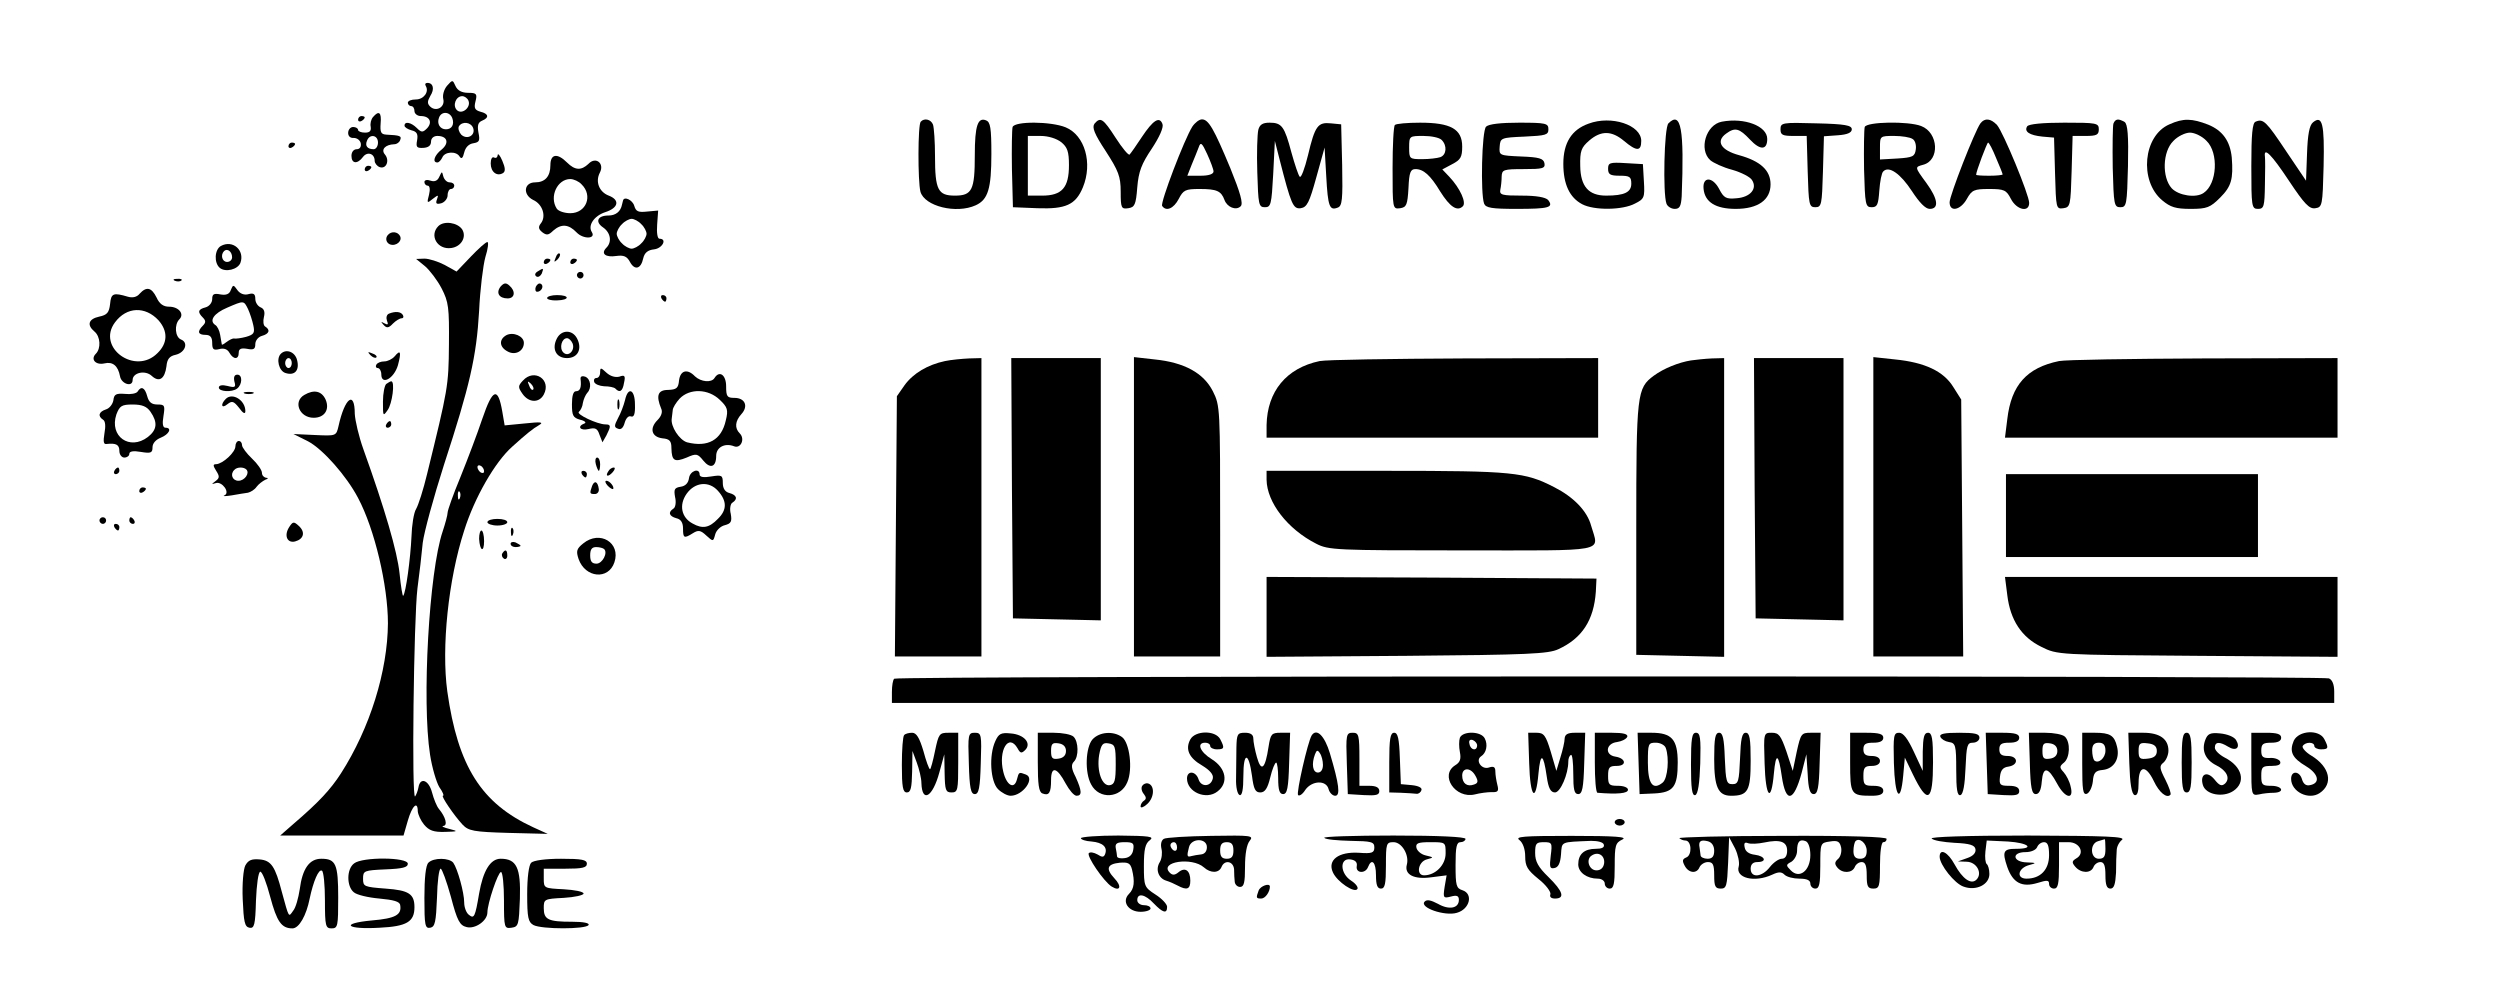 <?xml version="1.0" standalone="no"?>
<!DOCTYPE svg PUBLIC "-//W3C//DTD SVG 20010904//EN"
 "http://www.w3.org/TR/2001/REC-SVG-20010904/DTD/svg10.dtd">
<svg version="1.0" xmlns="http://www.w3.org/2000/svg"
 width="754pt" height="302pt" viewBox="0 0 754 302"
 preserveAspectRatio="xMidYMid meet">

<g transform="translate(0,302) scale(0.1,-0.1)"
fill="#000000" stroke="none">
<path d="M1348 2761 c-9 -11 -14 -28 -11 -40 6 -24 -22 -40 -40 -22 -9 9 -8
16 1 32 13 20 9 39 -9 39 -6 0 -8 -4 -5 -9 11 -18 -6 -41 -30 -41 -13 0 -24
-4 -24 -10 0 -5 5 -10 10 -10 6 0 10 -7 10 -15 0 -8 9 -15 19 -15 27 0 36 -19
19 -37 -13 -13 -17 -13 -31 1 -17 17 -37 21 -37 7 0 -5 10 -11 21 -14 17 -4
20 -12 17 -30 -4 -21 -1 -24 19 -23 15 1 23 7 23 19 0 10 8 17 19 17 30 0 37
-21 13 -41 -22 -17 -29 -39 -13 -39 5 0 11 7 15 15 7 18 42 20 52 3 6 -9 10
-5 14 12 4 16 14 26 28 28 18 3 20 8 15 32 -4 22 -1 31 11 36 22 9 20 21 -5
27 -17 5 -20 11 -15 31 6 23 3 26 -22 26 -19 0 -32 7 -38 20 -9 20 -9 20 -26
1z m65 -45 c8 -20 -20 -43 -35 -28 -14 14 -3 42 16 42 7 0 16 -6 19 -14z m-49
-52 c7 -19 -1 -34 -19 -34 -18 0 -28 17 -21 35 7 20 32 19 40 -1z m63 -30 c8
-22 -18 -37 -36 -20 -7 8 -10 19 -7 25 10 16 36 13 43 -5z"/>
<path d="M1125 2667 c-6 -7 -9 -20 -7 -29 2 -13 -3 -18 -17 -18 -12 0 -21 4
-21 8 0 5 -7 9 -15 9 -8 0 -15 -8 -15 -18 0 -10 7 -16 17 -15 10 0 19 -7 21
-16 2 -11 -3 -18 -12 -18 -9 0 -16 -8 -16 -20 0 -24 18 -26 35 -3 13 17 35 10
35 -12 0 -7 7 -16 15 -19 20 -7 31 20 16 38 -13 15 1 30 28 31 8 0 16 6 18 13
5 12 -1 14 -42 16 -16 1 -19 7 -17 34 3 33 -5 40 -23 19z m15 -77 c0 -11 -6
-20 -13 -20 -19 0 -27 10 -20 26 8 21 33 17 33 -6z"/>
<path d="M1080 2659 c0 -5 5 -7 10 -4 6 3 10 8 10 11 0 2 -4 4 -10 4 -5 0 -10
-5 -10 -11z"/>
<path d="M2777 2653 c-9 -8 -9 -180 -1 -211 12 -44 108 -68 167 -41 37 17 47
50 47 155 0 78 -3 96 -16 101 -25 10 -34 -16 -34 -105 0 -105 -8 -122 -60
-122 -51 0 -60 17 -60 119 0 43 -3 86 -6 95 -6 16 -26 21 -37 9z"/>
<path d="M3301 2647 c-8 -11 -1 -30 34 -83 38 -59 45 -76 45 -122 0 -50 2 -53
23 -50 19 3 23 10 27 63 4 48 13 71 44 117 23 35 36 64 32 74 -9 24 -28 12
-62 -39 -17 -26 -34 -50 -37 -53 -3 -4 -22 19 -42 50 -38 59 -46 64 -64 43z"/>
<path d="M3596 2638 c-24 -38 -97 -229 -91 -239 12 -18 35 -8 50 21 14 27 20
30 63 30 52 0 65 -6 75 -33 8 -22 35 -33 49 -19 8 8 -1 40 -31 114 -50 120
-66 148 -86 148 -8 0 -21 -10 -29 -22z m64 -135 c0 -8 -14 -13 -39 -13 l-40 0
13 33 c7 17 17 41 21 52 6 18 10 15 26 -20 10 -22 19 -46 19 -52z"/>
<path d="M4791 2647 c-51 -18 -76 -58 -76 -121 0 -62 19 -102 57 -122 36 -19
122 -18 159 2 28 14 30 18 27 67 l-3 52 -52 3 c-48 3 -53 1 -53 -17 0 -17 6
-21 35 -21 30 0 35 -3 35 -24 0 -26 -21 -36 -76 -36 -53 0 -77 28 -78 89 -1
46 3 56 27 77 36 31 68 30 105 -1 38 -32 52 -32 52 0 0 48 -90 78 -159 52z"/>
<path d="M5032 2648 c-13 -13 -17 -212 -6 -242 3 -9 15 -16 25 -16 15 0 19 8
21 38 8 204 -2 258 -40 220z"/>
<path d="M5193 2653 c-48 -9 -70 -84 -35 -116 9 -8 39 -22 66 -29 28 -8 55
-22 60 -31 17 -26 -5 -52 -47 -55 -31 -3 -38 1 -52 28 -20 38 -51 38 -47 0 4
-40 37 -60 97 -60 67 0 105 27 105 74 0 42 -30 70 -95 88 -55 15 -71 42 -39
65 27 20 40 16 72 -18 31 -33 52 -32 52 2 0 39 -69 65 -137 52z"/>
<path d="M5973 2648 c-17 -23 -93 -218 -93 -238 0 -31 33 -24 52 10 15 27 22
30 67 30 46 0 52 -3 66 -30 17 -33 55 -42 55 -12 0 24 -78 213 -97 235 -19 20
-37 22 -50 5z m47 -104 c11 -25 20 -48 20 -50 0 -2 -18 -4 -40 -4 -22 0 -40 1
-40 3 0 10 33 97 36 97 3 0 14 -21 24 -46z"/>
<path d="M6374 2647 c-2 -7 -3 -67 -2 -133 3 -111 4 -119 23 -119 19 0 20 8
23 124 2 93 -1 126 -10 133 -19 11 -28 10 -34 -5z"/>
<path d="M6543 2645 c-79 -34 -92 -170 -22 -229 25 -21 41 -26 86 -26 49 0 59
4 89 34 34 34 40 56 35 121 -5 49 -27 81 -71 99 -49 19 -75 20 -117 1z m112
-50 c37 -36 32 -130 -9 -157 -23 -16 -75 -8 -96 14 -30 33 -28 111 5 143 13
14 36 25 50 25 14 0 37 -11 50 -25z"/>
<path d="M6803 2653 c-10 -3 -13 -40 -13 -134 0 -122 1 -129 20 -129 18 0 20
7 21 73 1 39 1 78 0 85 -4 30 20 6 73 -74 46 -69 61 -85 79 -82 21 3 22 8 25
127 3 128 -4 155 -32 132 -11 -9 -16 -37 -18 -94 l-3 -82 -60 89 c-60 90 -69
99 -92 89z"/>
<path d="M3054 2637 c-2 -7 -3 -65 -2 -128 l3 -114 74 -3 c85 -3 115 10 137
63 30 73 6 157 -52 181 -44 18 -153 19 -160 1z m147 -46 c18 -15 23 -28 23
-69 0 -68 -21 -92 -81 -92 l-43 0 0 90 0 90 39 0 c23 0 48 -8 62 -19z"/>
<path d="M3795 2628 c-3 -13 -5 -70 -3 -128 3 -97 4 -105 23 -105 18 0 20 8
25 100 l5 100 14 -55 c35 -137 41 -151 64 -148 19 3 26 17 47 93 l25 90 5 -87
c5 -92 10 -104 35 -94 13 5 15 24 13 128 l-3 123 -31 3 c-39 4 -48 -7 -69 -96
-10 -41 -21 -70 -25 -65 -4 4 -15 37 -25 73 -21 79 -29 90 -66 90 -21 0 -30
-6 -34 -22z"/>
<path d="M4207 2643 c-4 -3 -7 -62 -7 -130 0 -123 0 -124 23 -121 19 3 22 10
25 61 2 47 6 57 21 57 24 0 45 -18 75 -68 29 -46 51 -61 68 -44 11 11 -8 54
-41 89 l-21 22 30 16 c25 13 30 21 30 53 0 53 -35 72 -127 72 -38 0 -73 -3
-76 -7z m141 -45 c17 -17 15 -45 -4 -52 -9 -3 -33 -6 -55 -6 -38 0 -39 1 -39
35 0 35 1 35 43 35 24 0 48 -5 55 -12z"/>
<path d="M4482 2638 c-13 -13 -17 -202 -6 -232 5 -13 23 -16 98 -16 97 0 113
4 95 27 -8 8 -35 13 -79 13 -60 0 -68 2 -65 18 2 9 4 27 4 40 1 20 5 22 67 22
57 0 65 2 62 18 -3 14 -16 18 -70 20 -66 3 -67 3 -65 30 2 26 4 27 75 30 64 3
72 5 72 22 0 18 -7 20 -88 20 -55 0 -92 -4 -100 -12z"/>
<path d="M5370 2630 c0 -17 6 -20 40 -20 l39 0 3 -107 c3 -100 4 -108 23 -108
19 0 20 8 23 107 l3 107 42 3 c29 2 42 8 42 18 0 12 -20 16 -107 18 -103 3
-108 2 -108 -18z"/>
<path d="M5624 2637 c-2 -7 -3 -65 -2 -128 3 -106 4 -114 23 -114 17 0 20 8
23 50 2 28 7 54 12 58 17 18 52 -7 86 -59 23 -35 41 -54 54 -54 29 0 25 30
-10 78 -36 49 -35 48 -10 55 51 13 47 97 -6 117 -39 15 -164 13 -170 -3z m144
-36 c8 -4 12 -19 10 -32 -3 -21 -9 -24 -55 -27 l-53 -3 0 35 c0 36 0 36 43 36
23 0 48 -4 55 -9z"/>
<path d="M6114 2639 c-10 -16 7 -27 46 -31 l35 -3 3 -108 c3 -105 3 -108 25
-105 21 3 22 8 25 111 l3 107 39 0 c33 0 40 3 40 20 0 19 -7 20 -104 20 -65 0
-107 -4 -112 -11z"/>
<path d="M870 2579 c0 -5 5 -7 10 -4 6 3 10 8 10 11 0 2 -4 4 -10 4 -5 0 -10
-5 -10 -11z"/>
<path d="M1501 2552 c-1 -7 -5 -10 -11 -7 -6 3 -10 -5 -10 -18 0 -26 19 -40
37 -29 8 5 7 16 -2 37 -7 17 -14 24 -14 17z"/>
<path d="M1660 2522 c0 -34 -16 -52 -46 -52 -34 0 -38 -37 -6 -53 29 -13 40
-50 23 -71 -8 -10 -7 -17 4 -26 13 -10 19 -10 33 4 25 22 47 20 71 -5 20 -21
59 -20 46 1 -13 20 7 49 40 60 41 13 45 37 11 50 -29 11 -41 42 -27 69 15 28
-12 50 -34 27 -22 -21 -41 -20 -65 4 -29 29 -50 26 -50 -8z m94 -58 c35 -34
14 -87 -34 -87 -17 0 -36 6 -41 14 -23 36 2 89 41 89 10 0 26 -7 34 -16z"/>
<path d="M1100 2509 c0 -5 5 -7 10 -4 6 3 10 8 10 11 0 2 -4 4 -10 4 -5 0 -10
-5 -10 -11z"/>
<path d="M1325 2487 c-5 -12 -14 -16 -26 -12 -11 4 -19 2 -19 -4 0 -6 5 -11
10 -11 6 0 8 -11 4 -27 -7 -26 -6 -27 11 -13 17 13 18 13 13 -1 -5 -13 -2 -16
13 -12 10 3 19 14 19 24 0 11 5 19 10 19 6 0 10 5 10 10 0 6 -6 10 -14 10 -8
0 -16 8 -19 18 -4 16 -4 16 -12 -1z"/>
<path d="M1879 2415 c-1 -3 -2 -8 -3 -12 -4 -21 -19 -33 -41 -33 -33 0 -41
-19 -16 -36 23 -16 27 -44 10 -61 -18 -18 -3 -30 30 -25 22 3 32 -1 41 -18 14
-26 33 -22 40 11 4 17 14 25 33 27 25 3 40 32 16 32 -6 0 -9 17 -7 43 l3 42
-33 -3 c-27 -3 -34 0 -39 17 -5 18 -31 30 -34 16z m55 -71 c9 -8 16 -22 16
-29 0 -7 -7 -21 -16 -29 -8 -9 -22 -16 -29 -16 -7 0 -21 7 -29 16 -9 8 -16 22
-16 29 0 7 7 21 16 29 8 9 22 16 29 16 7 0 21 -7 29 -16z"/>
<path d="M1322 2338 c-28 -28 -3 -72 39 -66 30 4 47 33 33 56 -14 21 -55 27
-72 10z"/>
<path d="M1166 2305 c-3 -9 1 -18 10 -22 19 -7 39 11 30 26 -10 16 -33 13 -40
-4z"/>
<path d="M666 2278 c-19 -11 -21 -51 -3 -66 17 -14 54 -5 62 15 14 38 -23 71
-59 51z m34 -34 c0 -8 -7 -14 -15 -14 -15 0 -21 21 -9 33 10 9 24 -2 24 -19z"/>
<path d="M1420 2246 l-43 -45 -36 20 c-19 10 -47 19 -61 19 l-25 -1 27 -22
c14 -12 37 -42 50 -67 21 -41 23 -57 22 -170 -1 -125 -3 -133 -66 -390 -11
-46 -26 -93 -33 -105 -7 -11 -13 -49 -14 -84 -3 -65 -17 -170 -25 -178 -2 -2
-7 28 -11 68 -7 66 -44 193 -109 374 -14 39 -25 87 -26 107 0 71 -30 49 -49
-37 -7 -30 -7 -30 -71 -27 l-65 3 44 -22 c44 -23 116 -104 151 -171 50 -94 90
-264 90 -378 -1 -144 -54 -316 -142 -453 -31 -48 -66 -86 -143 -152 l-40 -35
186 0 186 0 13 45 c13 45 30 61 30 28 1 -10 9 -28 19 -40 15 -18 29 -23 63
-22 40 1 41 2 13 9 -16 4 -25 8 -18 9 14 1 7 27 -13 51 -7 8 -16 31 -21 50
-10 38 -36 47 -41 15 -2 -11 -7 -23 -10 -27 -11 -11 -4 538 7 627 6 44 13 106
16 138 4 32 33 138 64 235 78 239 98 326 106 464 3 65 12 138 19 163 8 25 10
45 6 45 -5 0 -27 -20 -50 -44z"/>
<path d="M1676 2243 c-6 -14 -5 -15 5 -6 7 7 10 15 7 18 -3 3 -9 -2 -12 -12z"/>
<path d="M1640 2229 c0 -5 5 -7 10 -4 6 3 10 8 10 11 0 2 -4 4 -10 4 -5 0 -10
-5 -10 -11z"/>
<path d="M1720 2229 c0 -5 5 -7 10 -4 6 3 10 8 10 11 0 2 -4 4 -10 4 -5 0 -10
-5 -10 -11z"/>
<path d="M1621 2201 c-8 -5 -9 -11 -3 -15 5 -3 12 1 16 9 6 17 6 18 -13 6z"/>
<path d="M1740 2190 c0 -5 5 -10 10 -10 6 0 10 5 10 10 0 6 -4 10 -10 10 -5 0
-10 -4 -10 -10z"/>
<path d="M528 2173 c7 -3 16 -2 19 1 4 3 -2 6 -13 5 -11 0 -14 -3 -6 -6z"/>
<path d="M1510 2156 c-15 -19 -5 -36 21 -36 22 0 25 22 5 39 -10 9 -16 8 -26
-3z"/>
<path d="M1616 2155 c-3 -8 -1 -15 4 -15 13 0 22 18 11 24 -5 3 -11 -1 -15 -9z"/>
<path d="M696 2145 c-4 -12 -14 -16 -31 -13 -20 4 -25 1 -25 -14 0 -11 -9 -22
-20 -25 -23 -6 -25 -14 -8 -31 9 -9 9 -15 0 -24 -18 -18 -15 -28 8 -28 14 0
20 -7 20 -24 0 -20 4 -23 21 -19 14 4 25 0 31 -11 12 -21 28 -21 28 0 0 12 7
15 25 12 20 -4 25 -1 25 14 0 11 9 22 20 25 22 6 26 18 10 28 -6 3 -7 17 -4
29 4 16 0 25 -10 29 -9 4 -16 15 -16 26 0 14 -5 18 -20 14 -13 -4 -26 1 -34
12 -12 17 -13 17 -20 0z m52 -57 c6 -13 13 -35 16 -49 5 -23 2 -28 -22 -35
-15 -4 -31 -6 -36 -5 -4 1 -14 -4 -22 -10 -8 -6 -14 -10 -15 -8 0 2 -3 15 -5
29 -2 13 -9 27 -15 30 -19 13 -4 35 36 52 51 22 50 22 63 -4z"/>
<path d="M421 2134 c-8 -10 -21 -13 -35 -9 -44 13 -51 11 -54 -22 -3 -26 -9
-33 -33 -38 -32 -7 -38 -25 -14 -45 18 -15 20 -51 4 -67 -17 -17 0 -35 26 -29
25 6 41 -7 47 -39 4 -23 38 -34 38 -11 0 22 38 31 58 12 22 -20 39 -9 44 29 2
22 9 31 28 35 29 7 39 37 16 46 -18 7 -21 45 -5 61 16 16 -2 38 -31 38 -17 0
-29 8 -38 28 -15 30 -30 34 -51 11z m57 -80 c29 -33 28 -69 -3 -99 -67 -68
-185 17 -128 93 35 47 91 49 131 6z"/>
<path d="M1650 2121 c0 -4 13 -8 30 -7 39 1 39 16 0 16 -16 0 -30 -4 -30 -9z"/>
<path d="M1995 2120 c3 -5 8 -10 11 -10 2 0 4 5 4 10 0 6 -5 10 -11 10 -5 0
-7 -4 -4 -10z"/>
<path d="M1173 2074 c-7 -3 -9 -12 -6 -21 5 -12 3 -14 -8 -8 -11 6 -11 5 -2
-5 9 -10 15 -10 28 4 9 9 21 16 26 16 6 0 7 5 4 10 -6 10 -22 12 -42 4z"/>
<path d="M1527 2009 c-23 -13 -21 -36 4 -49 23 -13 49 1 49 26 0 20 -32 34
-53 23z"/>
<path d="M1680 2000 c-17 -32 -3 -60 30 -60 33 0 47 28 30 60 -14 26 -46 26
-60 0z m47 -16 c8 -21 -13 -42 -28 -27 -13 13 -5 43 11 43 6 0 13 -7 17 -16z"/>
<path d="M847 1953 c-15 -15 -6 -52 14 -58 28 -9 43 8 35 39 -6 25 -33 35 -49
19z m33 -28 c0 -8 -4 -15 -10 -15 -5 0 -10 7 -10 15 0 8 5 15 10 15 6 0 10 -7
10 -15z"/>
<path d="M1117 1949 c7 -7 15 -10 18 -7 3 3 -2 9 -12 12 -14 6 -15 5 -6 -5z"/>
<path d="M1190 1945 c-7 -8 -21 -15 -31 -15 -10 0 -21 -4 -24 -10 -3 -5 -1
-10 4 -10 6 0 11 -9 11 -19 0 -34 38 -13 50 27 11 41 8 49 -10 27z"/>
<path d="M2850 1931 c-52 -11 -96 -37 -122 -73 l-23 -33 -3 -392 -3 -393 131
0 130 0 0 450 0 450 -37 -1 c-21 -1 -54 -4 -73 -8z"/>
<path d="M3052 1548 l3 -393 133 -3 132 -3 0 396 0 395 -135 0 -135 0 2 -392z"/>
<path d="M3420 1491 l0 -451 130 0 130 0 0 378 c0 372 0 378 -22 422 -28 55
-86 87 -176 96 l-62 7 0 -452z"/>
<path d="M3980 1931 c-100 -21 -158 -91 -160 -193 l0 -38 500 0 500 0 0 120 0
120 -402 -1 c-222 -1 -419 -4 -438 -8z"/>
<path d="M5100 1933 c-37 -6 -82 -24 -112 -46 -51 -38 -53 -52 -53 -462 l0
-380 133 -3 132 -3 0 451 0 450 -37 -1 c-21 -1 -49 -4 -63 -6z"/>
<path d="M5292 1548 l3 -393 133 -3 132 -3 0 396 0 395 -135 0 -135 0 2 -392z"/>
<path d="M5650 1491 l0 -451 135 0 136 0 -3 388 -3 387 -24 38 c-29 47 -85 74
-176 83 l-65 7 0 -452z"/>
<path d="M6210 1931 c-97 -20 -144 -72 -156 -175 l-7 -56 502 0 501 0 0 120 0
120 -402 -1 c-222 -1 -419 -4 -438 -8z"/>
<path d="M1810 1897 c0 -10 -5 -17 -11 -17 -6 0 -9 -5 -7 -12 3 -7 16 -12 30
-13 15 0 30 -3 34 -7 13 -14 22 -8 26 17 5 22 2 25 -14 19 -12 -3 -27 1 -39
12 -17 16 -19 16 -19 1z"/>
<path d="M2048 1873 c-2 -24 -8 -28 -33 -29 -31 0 -37 -17 -21 -56 5 -10 1
-23 -11 -35 -25 -25 -18 -51 15 -55 22 -2 27 -8 27 -30 1 -38 9 -43 46 -28 29
13 33 12 50 -9 21 -26 39 -20 39 14 0 26 26 40 54 29 20 -8 34 22 17 39 -16
16 -14 37 5 58 22 24 11 49 -21 49 -22 0 -25 4 -25 35 0 34 -20 49 -35 25 -9
-15 -41 -12 -59 5 -23 24 -44 18 -48 -12z m123 -59 c23 -22 26 -30 18 -62 -13
-59 -54 -82 -117 -66 -23 7 -50 48 -46 72 1 6 2 18 3 25 0 7 10 23 21 35 30
31 86 30 121 -4z"/>
<path d="M707 1869 c5 -17 2 -19 -21 -13 -16 4 -26 2 -26 -5 0 -12 39 -15 55
-3 16 12 17 42 1 42 -9 0 -12 -7 -9 -21z"/>
<path d="M1577 1872 c-15 -16 -15 -20 -1 -40 19 -27 50 -28 64 -2 24 45 -29
80 -63 42z m31 -27 c-3 -3 -9 2 -12 12 -6 14 -5 15 5 6 7 -7 10 -15 7 -18z"/>
<path d="M1751 1877 c3 -25 -1 -37 -14 -37 -8 0 -12 -14 -12 -39 0 -34 3 -41
25 -47 14 -3 19 -9 13 -11 -24 -9 -13 -23 12 -17 20 5 27 2 33 -17 l9 -23 12
21 c14 28 14 33 -3 33 -24 0 -90 31 -80 38 5 4 11 16 12 27 2 11 8 24 13 30
14 14 11 42 -6 49 -9 3 -15 1 -14 -7z"/>
<path d="M1165 1862 c-5 -4 -10 -28 -10 -53 0 -44 0 -46 14 -26 14 19 23 87
11 87 -3 0 -9 -4 -15 -8z"/>
<path d="M415 1839 c-4 -6 -21 -9 -38 -7 -27 2 -33 -1 -35 -19 -2 -12 -12 -25
-23 -28 -21 -7 -25 -20 -8 -31 7 -4 8 -20 4 -41 -4 -25 -3 -34 7 -32 28 3 38
-2 38 -21 0 -11 7 -20 15 -20 8 0 15 5 15 11 0 8 12 10 35 6 30 -5 35 -3 35
14 0 12 10 23 25 29 25 10 35 30 14 30 -8 0 -10 12 -6 35 5 32 4 35 -18 35
-18 0 -26 7 -31 25 -7 26 -18 32 -29 14z m39 -61 c22 -32 20 -54 -8 -76 -55
-42 -117 2 -95 68 10 26 16 30 49 30 29 0 43 -6 54 -22z"/>
<path d="M738 1833 c6 -2 18 -2 25 0 6 3 1 5 -13 5 -14 0 -19 -2 -12 -5z"/>
<path d="M918 1829 c-35 -20 -15 -69 28 -69 33 0 49 25 36 55 -12 26 -35 31
-64 14z"/>
<path d="M1455 1758 c-15 -45 -45 -124 -66 -176 -22 -53 -39 -101 -39 -108 0
-7 -7 -33 -15 -57 -41 -121 -63 -512 -38 -673 6 -39 19 -83 28 -98 10 -14 15
-26 11 -26 -7 0 33 -59 59 -87 18 -19 33 -22 138 -25 l119 -3 -44 20 c-156 72
-227 183 -259 410 -18 132 3 337 51 485 31 99 93 207 145 253 42 38 63 55 81
65 15 9 5 10 -42 5 l-62 -6 -7 41 c-13 76 -29 71 -60 -20z m5 -159 c0 -6 -4
-7 -10 -4 -5 3 -10 11 -10 16 0 6 5 7 10 4 6 -3 10 -11 10 -16z m-73 -81 c-3
-8 -6 -5 -6 6 -1 11 2 17 5 13 3 -3 4 -12 1 -19z"/>
<path d="M1885 1813 c-4 -16 -13 -40 -21 -54 -12 -23 -12 -28 0 -32 9 -4 16 3
20 18 4 14 12 22 19 19 9 -3 13 7 12 36 0 46 -21 55 -30 13z"/>
<path d="M681 1817 c-17 -17 -13 -31 5 -16 14 11 19 9 35 -11 12 -17 19 -20
19 -10 0 33 -39 57 -59 37z"/>
<path d="M1862 1800 c0 -14 2 -19 5 -12 2 6 2 18 0 25 -3 6 -5 1 -5 -13z"/>
<path d="M1165 1740 c-3 -5 -1 -10 4 -10 6 0 11 5 11 10 0 6 -2 10 -4 10 -3 0
-8 -4 -11 -10z"/>
<path d="M710 1674 c0 -18 -38 -53 -58 -54 -10 0 -10 -4 0 -20 11 -17 10 -22
-2 -31 -13 -10 -13 -10 1 -6 19 6 44 -29 26 -37 -7 -3 3 -3 22 0 18 3 40 7 49
8 8 2 20 9 26 18 6 8 18 17 26 21 9 3 10 6 3 6 -7 1 -13 7 -13 15 0 8 -13 27
-30 43 -16 15 -30 34 -30 40 0 7 -4 13 -10 13 -5 0 -10 -7 -10 -16z m33 -70
c11 -11 -5 -34 -24 -34 -18 0 -26 20 -12 33 8 9 28 9 36 1z"/>
<path d="M1797 1620 c3 -11 7 -20 9 -20 2 0 4 9 4 20 0 11 -4 20 -9 20 -5 0
-7 -9 -4 -20z"/>
<path d="M345 1600 c-3 -5 -1 -10 4 -10 6 0 11 5 11 10 0 6 -2 10 -4 10 -3 0
-8 -4 -11 -10z"/>
<path d="M1835 1599 c-11 -16 -1 -19 13 -3 7 8 8 14 3 14 -5 0 -13 -5 -16 -11z"/>
<path d="M1755 1590 c3 -5 8 -10 11 -10 2 0 4 5 4 10 0 6 -5 10 -11 10 -5 0
-7 -4 -4 -10z"/>
<path d="M2078 1578 c-2 -15 -11 -24 -25 -26 -19 -3 -21 -8 -17 -31 4 -16 1
-32 -5 -35 -17 -11 -13 -23 9 -29 14 -3 20 -14 20 -31 0 -29 3 -31 30 -14 16
10 23 9 40 -7 21 -19 21 -19 27 3 3 12 16 25 29 28 19 5 22 11 18 34 -4 15 -1
31 5 34 17 11 13 23 -9 29 -13 3 -20 14 -20 30 0 24 -3 25 -35 20 -23 -4 -35
-2 -35 6 0 21 -29 11 -32 -11z m87 -38 c28 -31 28 -58 0 -85 -26 -27 -46 -31
-76 -14 -34 18 -42 56 -18 90 25 35 67 39 94 9z"/>
<path d="M3820 1573 c1 -68 63 -149 150 -193 37 -19 59 -20 440 -20 448 0 412
-7 389 74 -12 45 -53 87 -112 117 -88 45 -122 49 -504 49 l-363 0 0 -27z"/>
<path d="M6050 1465 l0 -125 380 0 380 0 0 125 0 125 -380 0 -380 0 0 -125z"/>
<path d="M1786 1555 c-8 -23 -8 -25 8 -25 8 0 13 7 12 15 -3 23 -13 27 -20 10z"/>
<path d="M1832 1556 c7 -8 15 -12 17 -11 5 6 -10 25 -20 25 -5 0 -4 -6 3 -14z"/>
<path d="M420 1539 c0 -5 5 -7 10 -4 6 3 10 8 10 11 0 2 -4 4 -10 4 -5 0 -10
-5 -10 -11z"/>
<path d="M300 1450 c0 -5 5 -10 10 -10 6 0 10 5 10 10 0 6 -4 10 -10 10 -5 0
-10 -4 -10 -10z"/>
<path d="M390 1450 c0 -5 5 -10 11 -10 5 0 7 5 4 10 -3 6 -8 10 -11 10 -2 0
-4 -4 -4 -10z"/>
<path d="M1470 1445 c0 -5 14 -10 30 -10 17 0 30 5 30 10 0 6 -13 10 -30 10
-16 0 -30 -4 -30 -10z"/>
<path d="M872 1430 c-16 -25 -6 -49 18 -43 26 7 32 28 11 47 -15 14 -18 13
-29 -4z"/>
<path d="M345 1430 c3 -5 8 -10 11 -10 2 0 4 5 4 10 0 6 -5 10 -11 10 -5 0 -7
-4 -4 -10z"/>
<path d="M1541 1414 c0 -11 3 -14 6 -6 3 7 2 16 -1 19 -3 4 -6 -2 -5 -13z"/>
<path d="M1445 1395 c2 -37 15 -43 15 -7 0 18 -4 32 -8 32 -4 0 -7 -11 -7 -25z"/>
<path d="M1759 1381 c-20 -16 -22 -23 -14 -47 20 -57 90 -64 108 -10 20 59
-44 98 -94 57z m63 -17 c12 -11 -5 -44 -23 -44 -14 0 -19 7 -19 25 0 18 5 25
18 25 10 0 21 -3 24 -6z"/>
<path d="M1540 1380 c0 -6 7 -10 15 -10 8 0 15 2 15 4 0 2 -7 6 -15 10 -8 3
-15 1 -15 -4z"/>
<path d="M1515 1351 c-3 -5 -1 -12 5 -16 5 -3 10 1 10 9 0 18 -6 21 -15 7z"/>
<path d="M3820 1160 l0 -121 423 3 c367 3 427 6 457 20 72 33 107 88 113 173
l2 40 -497 3 -498 2 0 -120z"/>
<path d="M6054 1225 c9 -75 43 -127 103 -156 48 -24 49 -24 471 -27 l422 -3 0
120 0 121 -501 0 -502 0 7 -55z"/>
<path d="M2697 973 c-4 -3 -7 -21 -7 -40 l0 -33 2175 0 2175 0 0 34 c0 22 -6
36 -16 40 -21 8 -4319 8 -4327 -1z"/>
<path d="M2727 803 c-4 -3 -7 -44 -7 -90 0 -67 3 -83 15 -83 12 0 15 14 16 63
l1 62 13 -35 c7 -19 14 -47 14 -62 2 -61 34 -42 54 32 l15 55 1 -57 c1 -51 3
-58 21 -58 19 0 20 7 20 90 l0 90 -29 0 c-28 0 -30 -3 -41 -55 -6 -30 -13 -55
-15 -55 -3 0 -12 25 -20 55 -12 40 -21 55 -34 55 -10 0 -21 -3 -24 -7z"/>
<path d="M2922 718 c2 -75 6 -93 18 -93 12 0 16 18 18 93 3 87 2 92 -18 92
-20 0 -21 -5 -18 -92z"/>
<path d="M3002 785 c-20 -43 -15 -122 8 -145 11 -11 28 -20 38 -20 37 0 75 53
46 64 -21 8 -21 8 -27 -15 -8 -31 -31 -18 -41 23 -16 65 16 118 43 71 8 -15
12 -16 23 -5 20 20 -3 47 -44 50 -29 3 -36 -1 -46 -23z"/>
<path d="M3130 721 c0 -67 3 -90 14 -94 20 -8 26 2 26 40 0 44 18 39 44 -10
11 -20 25 -37 33 -37 17 0 16 15 -3 57 -13 25 -14 37 -5 46 15 15 14 60 -1 75
-7 7 -34 12 -60 12 l-48 0 0 -89z m85 34 c0 -13 -8 -21 -22 -23 -19 -3 -23 1
-23 23 0 22 4 26 23 23 14 -2 22 -10 22 -23z"/>
<path d="M3295 790 c-21 -24 -24 -100 -4 -136 24 -46 89 -42 109 7 17 39 7
119 -16 136 -26 19 -68 16 -89 -7z m70 -75 c0 -49 -3 -60 -17 -63 -24 -5 -41
42 -33 91 6 32 11 38 28 35 20 -3 22 -9 22 -63z"/>
<path d="M3590 790 c-16 -30 -4 -56 36 -79 23 -14 34 -27 32 -38 -5 -26 -35
-28 -43 -4 -8 26 -35 28 -35 3 0 -41 58 -66 92 -39 34 26 26 70 -17 97 -36 22
-47 50 -20 50 8 0 15 -4 15 -10 0 -5 9 -10 20 -10 23 0 24 4 10 31 -15 27 -75
26 -90 -1z"/>
<path d="M3729 765 c0 -25 -1 -66 -1 -92 -1 -27 4 -49 11 -51 7 -2 11 16 11
58 0 73 16 73 26 0 5 -40 10 -50 25 -50 14 0 22 12 30 45 6 25 14 45 18 45 3
0 6 -21 6 -47 0 -36 4 -48 15 -48 12 0 16 18 18 93 l3 92 -29 0 c-27 0 -30 -4
-36 -42 -10 -67 -22 -78 -35 -32 -6 21 -11 47 -11 57 0 11 -8 17 -25 17 -23 0
-25 -4 -26 -45z"/>
<path d="M3956 802 c-12 -20 -47 -174 -41 -180 4 -4 14 3 22 16 20 28 63 30
70 2 3 -11 12 -20 20 -20 16 0 12 34 -16 128 -16 53 -40 77 -55 54z m34 -89
c0 -14 -6 -23 -15 -23 -16 0 -20 26 -9 55 5 13 8 14 15 3 5 -7 9 -23 9 -35z"/>
<path d="M4062 718 l3 -93 48 -3 c37 -2 47 0 47 12 0 11 -10 16 -30 16 l-30 0
0 80 c0 74 -2 80 -20 80 -20 0 -21 -5 -18 -92z"/>
<path d="M4190 720 l0 -90 35 -1 c19 -1 40 -2 47 -3 6 -1 13 4 15 11 3 7 -9
13 -29 15 l-33 3 -3 78 c-2 59 -6 77 -17 77 -12 0 -15 -18 -15 -90z"/>
<path d="M4403 795 c-3 -9 -3 -28 0 -43 4 -21 1 -31 -14 -40 -48 -30 0 -102
59 -88 15 4 38 7 51 7 19 -1 22 3 17 22 -3 12 -6 30 -6 40 0 14 -5 17 -20 12
-22 -7 -41 22 -23 34 16 10 21 35 11 54 -11 22 -66 23 -75 2z m52 -23 c0 -18
-20 -15 -23 4 -3 10 1 15 10 12 7 -3 13 -10 13 -16z m-5 -92 c9 -16 8 -22 -4
-26 -21 -8 -36 3 -36 27 0 25 26 25 40 -1z"/>
<path d="M4612 718 c3 -104 20 -122 28 -31 6 65 15 61 25 -9 5 -36 12 -48 25
-48 16 0 40 55 40 93 0 9 3 18 8 20 4 3 7 -23 7 -56 0 -49 3 -62 15 -62 12 0
16 18 18 93 l3 92 -31 0 c-22 0 -30 -5 -31 -17 0 -10 -6 -36 -13 -58 l-12 -40
-17 58 c-15 50 -21 57 -43 57 l-25 0 3 -92z"/>
<path d="M4810 720 c0 -49 3 -90 8 -91 60 -5 92 -2 92 9 0 7 -13 12 -30 12
-27 0 -30 3 -30 30 0 26 4 30 26 30 31 0 28 23 -4 28 -33 5 -29 40 5 44 14 2
28 9 31 16 2 8 -11 12 -47 12 l-51 0 0 -90z"/>
<path d="M4942 718 l3 -93 45 2 c57 3 70 20 70 93 0 70 -18 90 -79 90 l-42 0
3 -92z m82 46 c11 -30 6 -91 -9 -104 -30 -25 -45 -4 -45 60 0 57 1 60 24 60
13 0 27 -7 30 -16z"/>
<path d="M5100 714 c0 -72 3 -95 13 -92 8 3 13 34 15 96 2 77 0 92 -13 92 -12
0 -15 -16 -15 -96z"/>
<path d="M5170 731 c0 -85 12 -111 51 -111 51 0 59 15 59 105 0 68 -3 85 -15
85 -11 0 -15 -18 -17 -77 -3 -70 -5 -78 -23 -78 -18 0 -20 8 -23 78 -2 59 -6
77 -17 77 -12 0 -15 -16 -15 -79z"/>
<path d="M5322 718 c3 -104 20 -122 28 -31 6 65 14 61 24 -9 12 -82 36 -77 60
12 l14 55 4 -60 c2 -45 7 -60 18 -60 12 0 16 18 18 93 l3 92 -30 0 c-28 0 -30
-3 -42 -57 l-12 -58 -19 58 c-17 49 -23 57 -44 57 -25 0 -25 0 -22 -92z"/>
<path d="M5580 721 c0 -98 2 -101 66 -101 24 0 34 5 34 15 0 10 -10 15 -30 15
-27 0 -30 3 -30 30 0 25 4 30 25 30 16 0 25 6 25 15 0 9 -9 15 -25 15 -18 0
-25 5 -25 20 0 16 7 20 30 20 20 0 30 5 30 15 0 11 -12 15 -50 15 l-50 0 0
-89z"/>
<path d="M5712 718 c3 -103 20 -125 28 -38 l5 55 24 -50 c45 -93 61 -84 61 36
0 72 -3 89 -15 89 -12 0 -15 -13 -16 -57 l0 -58 -27 58 c-18 39 -32 57 -44 57
-17 0 -18 -8 -16 -92z"/>
<path d="M5852 798 c3 -7 14 -14 26 -16 20 -3 22 -9 22 -84 0 -59 3 -79 13
-76 8 3 13 31 15 81 3 69 5 77 22 77 11 0 20 7 20 15 0 12 -13 15 -61 15 -44
0 -60 -3 -57 -12z"/>
<path d="M5992 718 l3 -93 48 -3 c37 -2 47 0 47 12 0 11 -10 16 -31 16 -27 0
-30 3 -27 28 2 19 9 28 26 30 31 5 29 32 -3 32 -18 0 -25 5 -25 20 0 16 7 20
30 20 20 0 30 5 30 15 0 11 -12 15 -50 15 l-51 0 3 -92z"/>
<path d="M6122 718 c2 -75 6 -93 18 -93 10 0 16 12 18 38 4 47 19 44 46 -6 24
-45 52 -51 41 -9 -3 15 -13 34 -21 43 -13 14 -13 18 1 29 18 15 20 61 3 78 -7
7 -34 12 -60 12 l-49 0 3 -92z m83 37 c0 -13 -8 -21 -22 -23 -19 -3 -23 1 -23
23 0 22 4 26 23 23 14 -2 22 -10 22 -23z"/>
<path d="M6280 715 c0 -78 2 -93 14 -89 8 3 16 20 18 37 2 27 8 33 31 35 33 4
51 34 42 70 -8 34 -21 42 -67 42 l-38 0 0 -95z m70 41 c0 -23 -22 -41 -34 -29
-3 4 -6 17 -6 30 0 16 6 23 20 23 14 0 20 -7 20 -24z"/>
<path d="M6422 718 c2 -62 7 -93 16 -96 8 -2 12 9 12 37 0 53 22 55 46 5 16
-34 39 -53 50 -41 3 3 -4 23 -15 45 -18 35 -19 42 -6 52 8 7 15 23 15 36 0 35
-26 54 -76 54 l-45 0 3 -92z m83 37 c0 -14 -8 -21 -27 -23 -24 -3 -28 0 -28
23 0 23 4 26 28 23 19 -2 27 -9 27 -23z"/>
<path d="M6580 720 c0 -73 3 -90 15 -90 12 0 15 17 15 90 0 73 -3 90 -15 90
-12 0 -15 -17 -15 -90z"/>
<path d="M6651 788 c-12 -32 1 -60 33 -76 32 -16 43 -39 27 -55 -10 -9 -17 -7
-32 12 -23 28 -45 16 -35 -17 9 -29 60 -38 91 -18 40 26 28 74 -25 101 -17 9
-30 22 -30 30 0 18 14 19 40 3 24 -15 38 -3 24 20 -6 10 -27 18 -48 20 -30 3
-38 -1 -45 -20z"/>
<path d="M6790 715 c0 -93 0 -95 23 -91 12 3 32 5 45 5 34 1 26 21 -8 21 -27
0 -30 3 -30 30 0 27 3 30 31 30 20 0 29 4 26 13 -2 6 -16 12 -30 11 -22 -1
-27 3 -27 22 0 20 5 24 30 24 20 0 30 5 30 15 0 11 -12 15 -45 15 l-45 0 0
-95z"/>
<path d="M6918 786 c-14 -33 -5 -52 37 -77 38 -23 44 -51 12 -57 -12 -3 -20 4
-24 17 -7 26 -33 28 -33 2 0 -39 53 -65 86 -43 42 28 31 79 -25 113 -17 10
-29 24 -26 29 8 13 35 13 35 0 0 -5 9 -10 20 -10 23 0 24 4 10 31 -16 30 -77
26 -92 -5z"/>
<path d="M3445 650 c-4 -6 -2 -17 5 -25 7 -9 8 -15 0 -20 -5 -3 -10 -11 -10
-17 0 -6 9 -3 20 7 22 20 23 56 3 62 -6 2 -14 -1 -18 -7z"/>
<path d="M4870 540 c0 -5 7 -10 15 -10 8 0 15 5 15 10 0 6 -7 10 -15 10 -8 0
-15 -4 -15 -10z"/>
<path d="M3260 492 c0 -4 14 -9 32 -10 34 -3 49 -17 41 -38 -4 -10 -9 -10 -23
-1 -11 6 -22 8 -26 4 -8 -8 45 -86 69 -101 26 -16 31 1 8 25 -27 29 -22 43 16
47 25 2 32 -1 37 -20 9 -37 7 -58 -9 -74 -23 -23 -2 -54 35 -54 17 0 30 5 30
10 0 6 -9 10 -20 10 -11 0 -20 7 -20 15 0 23 24 18 50 -10 27 -28 40 -32 40
-10 0 8 -16 25 -35 37 -34 22 -35 25 -35 87 0 49 4 67 18 77 14 11 0 13 -95
14 -62 0 -113 -4 -113 -8z m158 -34 c-2 -15 -11 -24 -25 -26 -13 -2 -23 0 -24
5 0 4 -2 16 -4 26 -2 13 4 17 27 17 25 0 29 -3 26 -22z"/>
<path d="M3510 490 c-8 -5 -10 -17 -7 -30 3 -12 1 -30 -5 -40 -14 -22 -4 -49
19 -56 10 -3 26 -10 35 -15 28 -15 38 -11 38 15 0 31 -16 42 -36 25 -11 -9
-18 -9 -26 -1 -33 33 67 48 103 16 20 -18 45 -18 53 1 9 23 36 18 38 -7 0 -13
1 -30 2 -38 1 -8 8 -15 16 -15 12 0 15 13 15 61 0 38 5 67 14 78 13 16 5 17
-116 15 -72 -1 -137 -5 -143 -9z m130 -25 c0 -13 -7 -21 -18 -22 -9 -1 -22 -3
-29 -5 -13 -4 -14 0 -7 27 7 28 54 28 54 0z m-90 -1 c0 -8 -4 -12 -10 -9 -5 3
-10 10 -10 16 0 5 5 9 10 9 6 0 10 -7 10 -16z m170 -9 c0 -18 -5 -25 -20 -25
-15 0 -20 7 -20 25 0 18 5 25 20 25 15 0 20 -7 20 -25z"/>
<path d="M3994 493 c4 -5 40 -8 79 -9 64 -1 72 -3 72 -20 0 -16 -7 -19 -46
-16 -62 4 -96 -22 -79 -59 13 -29 66 -64 74 -50 3 5 -5 16 -19 25 -34 22 -35
69 -2 64 15 -2 21 -9 19 -20 -4 -22 26 -24 34 -3 11 28 24 15 24 -25 0 -29 4
-40 15 -40 12 0 15 14 15 70 0 66 1 70 23 70 25 0 48 -39 40 -68 -8 -30 22
-45 73 -38 l47 6 -6 -35 c-5 -33 -4 -35 19 -29 18 5 24 2 24 -10 0 -26 -30
-31 -63 -12 -21 11 -33 14 -40 7 -18 -18 61 -45 97 -34 39 11 50 57 17 68 -19
6 -21 14 -21 76 0 55 3 69 15 69 8 0 15 5 15 10 0 6 -79 10 -217 10 -119 0
-213 -3 -209 -7z m366 -47 c0 -35 -31 -66 -65 -66 -25 0 -18 41 8 48 22 6 22
6 -3 12 -14 3 -26 14 -28 23 -3 14 5 17 42 17 46 0 46 0 46 -34z"/>
<path d="M4583 486 c10 -8 17 -27 17 -49 0 -30 7 -41 40 -68 23 -18 38 -39 36
-46 -3 -8 2 -13 14 -13 31 0 24 22 -20 65 -31 30 -40 47 -40 72 0 29 3 33 26
33 25 0 26 -2 21 -41 -4 -34 -3 -40 11 -37 12 2 18 15 20 41 3 40 -3 37 91 41
20 0 36 -4 38 -11 3 -9 -6 -13 -24 -13 -35 0 -53 -16 -53 -47 0 -24 26 -43 59
-43 12 0 21 -7 21 -15 0 -8 7 -15 15 -15 12 0 15 14 15 68 0 62 2 70 23 80 17
8 -20 11 -153 11 -148 0 -172 -2 -157 -13z m255 -70 c-2 -13 -10 -21 -23 -21
-23 0 -33 34 -14 45 20 13 40 -1 37 -24z"/>
<path d="M5065 492 c4 -4 12 -7 18 -7 19 0 21 -44 3 -51 -12 -5 -13 -10 -5
-25 12 -23 37 -25 45 -4 4 8 15 15 25 15 15 0 19 -7 19 -40 0 -33 3 -40 20
-40 17 0 19 8 22 78 l3 77 18 -34 c9 -19 14 -43 11 -54 -11 -35 47 -50 101
-25 19 9 28 9 37 0 7 -7 27 -12 45 -12 23 0 33 -5 33 -15 0 -8 7 -15 15 -15
12 0 15 14 15 69 0 68 0 69 29 73 24 4 30 0 34 -19 2 -12 -2 -28 -10 -34 -10
-9 -10 -15 -2 -25 15 -19 45 -18 53 1 3 8 12 15 21 15 11 0 15 -11 15 -40 0
-33 3 -40 20 -40 18 0 20 7 20 70 0 40 4 70 10 70 6 0 10 4 10 10 0 6 -112 10
-316 9 -174 0 -313 -4 -309 -7z m105 -38 c0 -17 -6 -24 -20 -24 -11 0 -21 5
-21 10 -1 6 -2 16 -3 23 -4 20 3 25 24 20 13 -3 20 -14 20 -29z m220 0 c0 -15
-6 -24 -16 -24 -9 0 -25 -11 -36 -25 -24 -31 -58 -34 -58 -5 0 13 7 20 20 20
30 0 24 18 -7 22 -18 2 -29 10 -31 22 -3 13 0 17 10 13 8 -3 30 -2 49 2 48 10
69 3 69 -25z m70 -13 c0 -47 -33 -73 -59 -46 -15 15 -15 17 2 26 9 6 17 20 17
33 0 28 8 36 26 29 8 -3 14 -20 14 -42z m170 13 c0 -17 -6 -24 -20 -24 -14 0
-20 7 -20 23 0 13 3 26 6 30 12 12 34 -6 34 -29z"/>
<path d="M5826 491 c5 -6 36 -11 69 -13 46 -2 61 -7 63 -19 2 -11 -7 -21 -25
-27 l-28 -10 27 -1 c30 -1 48 -35 29 -54 -16 -16 -42 2 -66 46 -20 37 -45 50
-45 23 0 -24 45 -81 72 -90 38 -14 78 6 78 38 0 14 -4 27 -8 30 -4 3 -6 20 -4
38 l4 33 64 -3 c62 -4 83 -22 24 -22 -38 0 -42 -8 -26 -55 17 -48 44 -62 91
-48 29 9 35 9 35 -3 0 -8 7 -14 15 -14 12 0 15 14 15 70 l0 70 29 0 c34 0 50
-34 23 -49 -13 -8 -14 -12 -3 -25 17 -20 47 -21 55 -1 3 8 12 15 21 15 11 0
15 -11 15 -40 0 -29 4 -40 15 -40 11 0 15 13 17 48 0 26 1 56 2 67 0 11 7 25
16 32 12 10 -47 12 -284 13 -189 0 -296 -4 -290 -9z m524 -31 c0 -23 -4 -30
-20 -30 -26 0 -28 46 -2 53 9 3 18 5 20 6 1 0 2 -12 2 -29z m-170 -19 c0 -44
-26 -71 -68 -71 -32 0 -26 32 8 41 23 6 22 7 -7 8 -43 1 -47 31 -4 31 16 0 31
6 35 15 3 8 12 15 21 15 11 0 15 -11 15 -39z"/>
<path d="M740 410 c-6 -11 -10 -56 -8 -102 3 -69 6 -83 20 -86 15 -3 18 8 20
82 2 48 7 86 13 87 6 0 19 -34 30 -76 20 -75 34 -95 67 -95 20 0 42 39 52 90
11 52 27 90 37 84 5 -3 9 -43 9 -90 0 -77 2 -84 20 -84 19 0 20 7 20 93 0 101
-7 117 -51 117 -36 0 -57 -30 -65 -92 -4 -26 -12 -56 -20 -65 -14 -20 -12 -23
-34 57 -20 77 -32 95 -67 98 -24 2 -34 -2 -43 -18z"/>
<path d="M1068 416 c-23 -17 -23 -69 -1 -87 9 -8 43 -16 77 -19 43 -4 62 -9
63 -20 5 -29 -14 -40 -85 -46 -98 -9 -78 -28 23 -22 82 4 105 18 105 62 0 40
-17 51 -87 56 -65 5 -68 6 -68 30 0 24 3 25 68 28 51 2 67 6 67 17 0 20 -137
21 -162 1z"/>
<path d="M1292 418 c-8 -8 -12 -46 -12 -106 0 -84 2 -93 18 -90 14 3 17 17 20
91 1 48 6 87 11 87 4 0 18 -38 31 -85 19 -73 27 -86 47 -91 26 -7 63 19 63 44
0 27 32 122 41 122 5 0 9 -39 9 -86 0 -83 1 -85 23 -82 21 3 22 9 25 87 3 94
-10 121 -58 121 -31 0 -53 -36 -65 -105 -12 -71 -15 -77 -31 -64 -8 6 -14 23
-14 37 0 30 -20 102 -33 120 -12 15 -59 16 -75 0z"/>
<path d="M1602 418 c-7 -7 -12 -44 -12 -95 0 -71 3 -84 19 -93 25 -13 158 -13
166 0 4 6 -15 10 -49 10 -72 0 -86 6 -86 41 0 27 1 28 60 31 33 2 60 8 60 13
0 6 -27 11 -60 13 -59 3 -60 3 -60 32 l0 30 65 0 c51 0 65 3 65 15 0 12 -15
15 -78 15 -47 0 -83 -5 -90 -12z"/>
<path d="M3796 334 c-8 -22 -8 -24 8 -24 12 0 26 20 26 36 0 12 -29 2 -34 -12z"/>
</g>
</svg>
